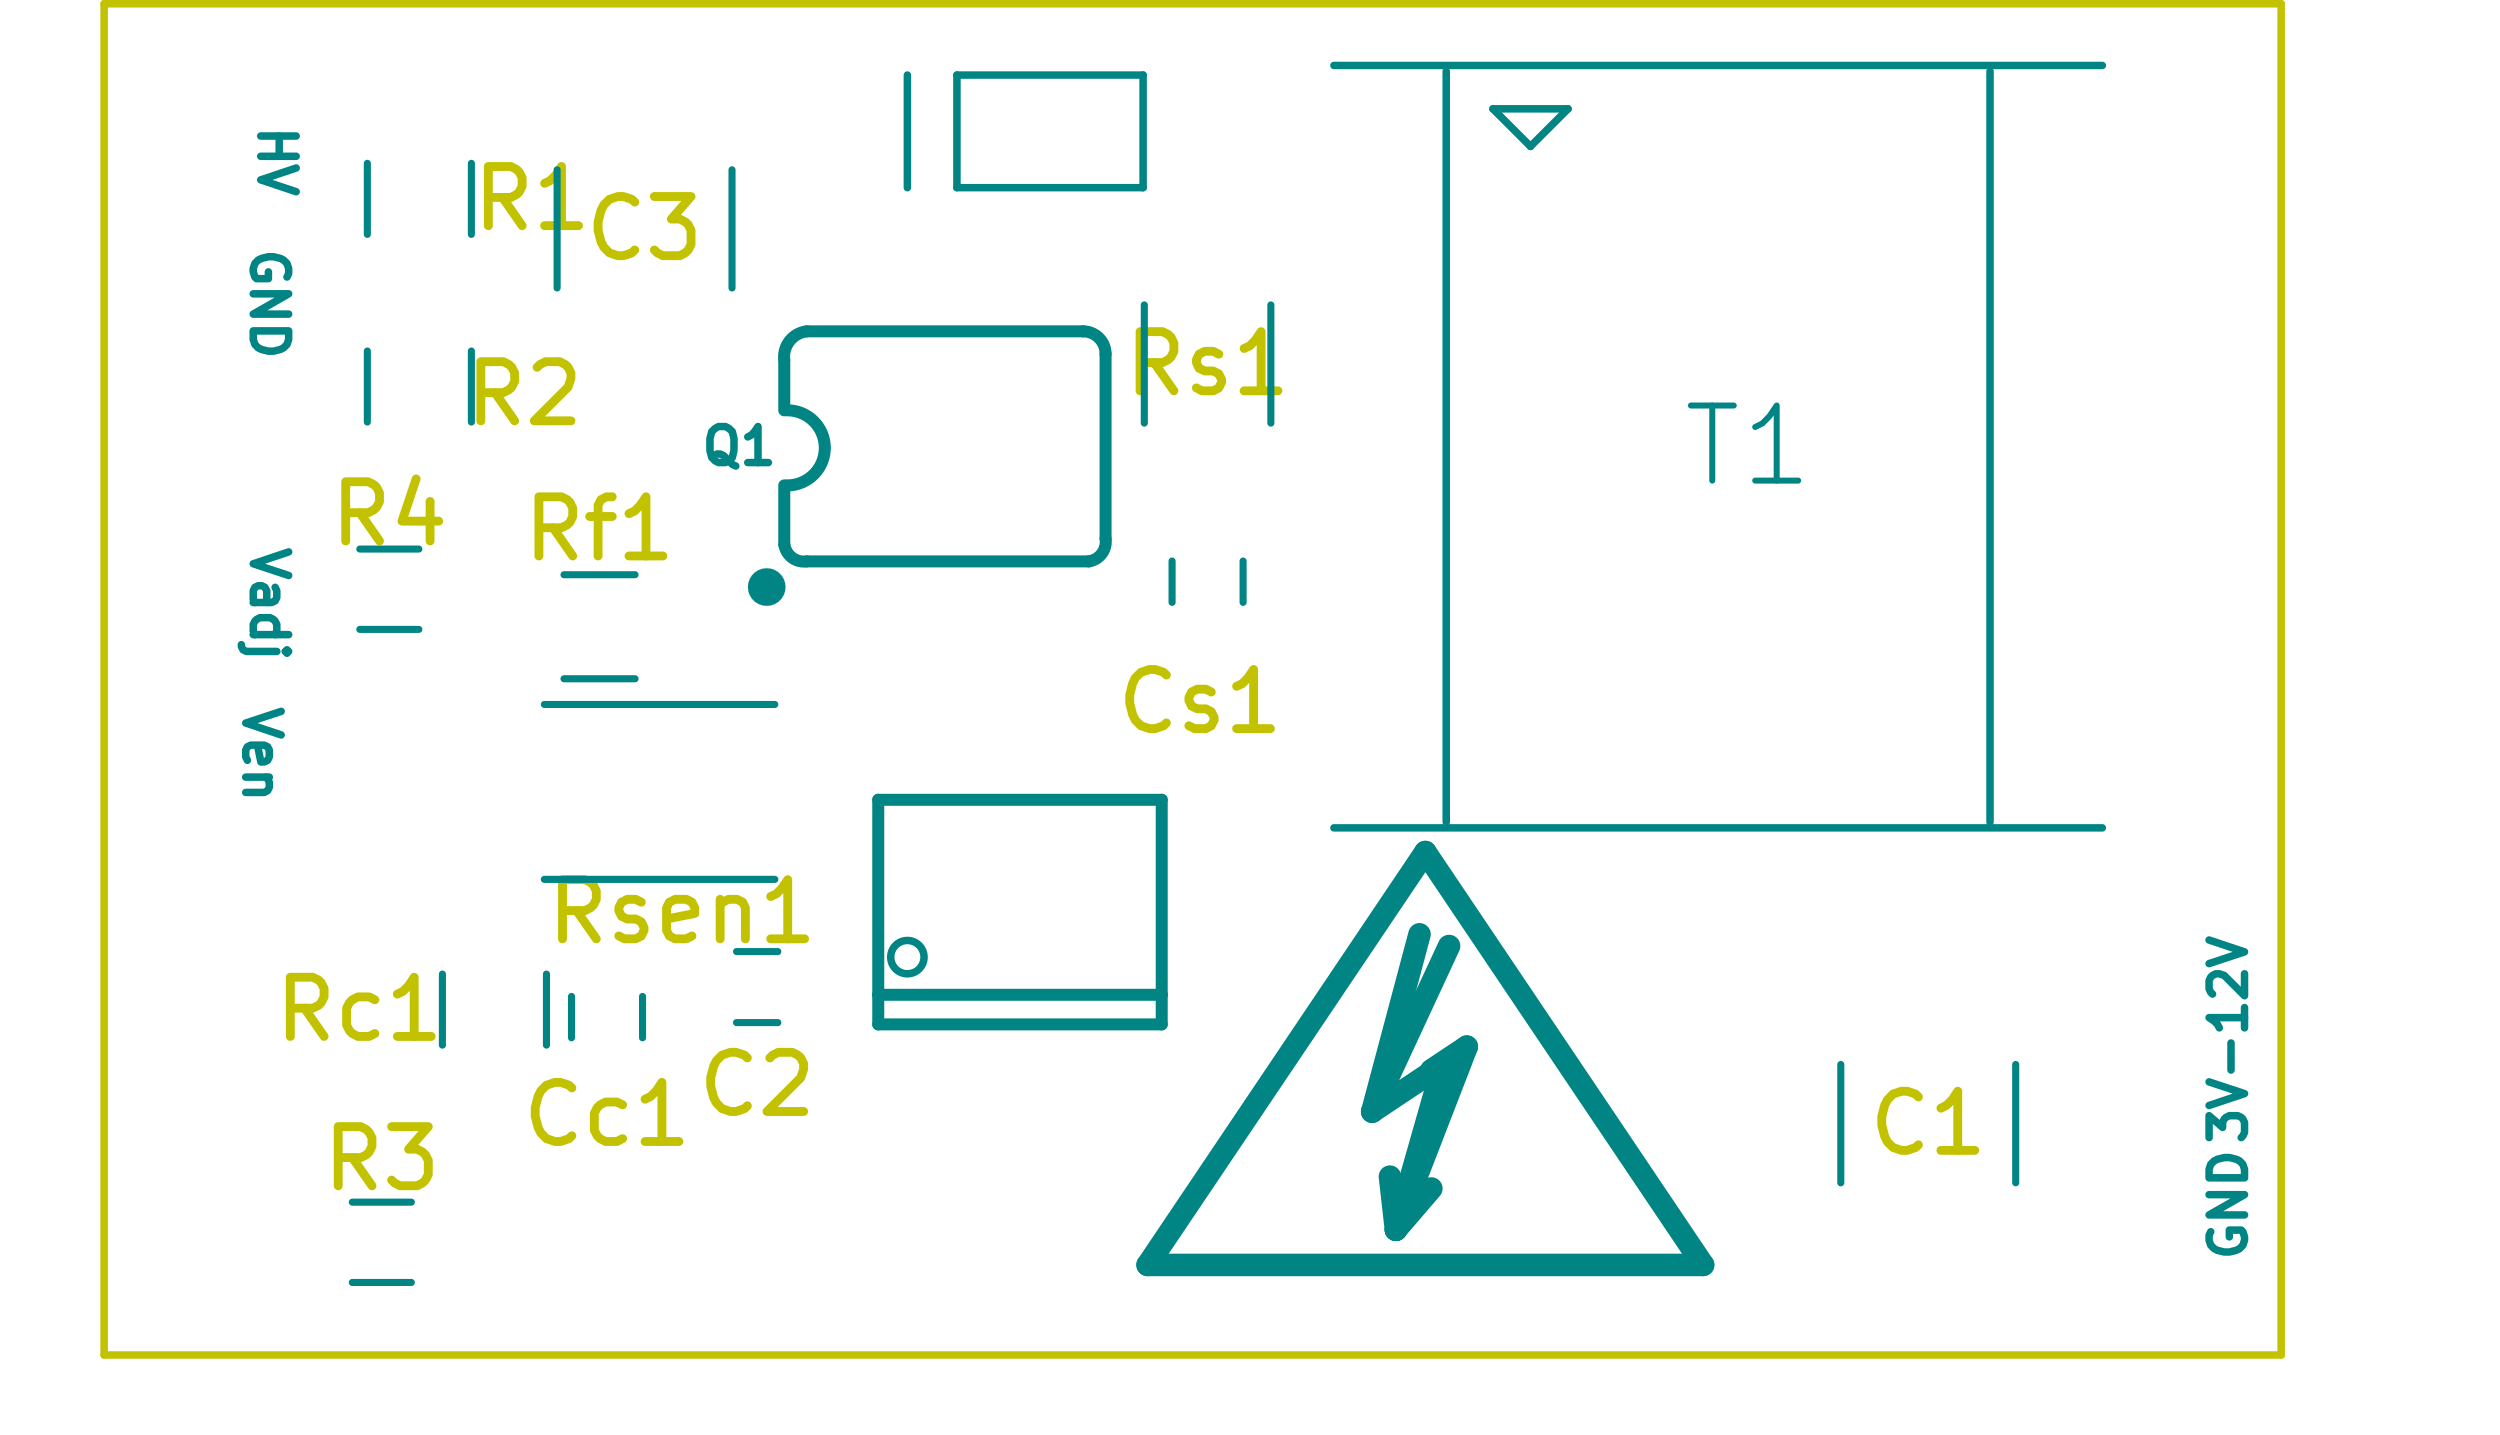 <?xml version="1.0" standalone="no"?>
 <!DOCTYPE svg PUBLIC "-//W3C//DTD SVG 1.1//EN" 
 "http://www.w3.org/Graphics/SVG/1.1/DTD/svg11.dtd"> 
<svg xmlns="http://www.w3.org/2000/svg" version="1.1" 
    width="4.229cm" height="2.428cm" viewBox="0 0 16650 9560 ">
<title>SVG Picture created as HVPS_SMD-F.SilkS.svg date 2017/11/09 19:49:47 </title>
  <desc>Picture generated by PCBNEW </desc>
<g style="fill:#000000; fill-opacity:1;stroke:#000000; stroke-opacity:1;
stroke-linecap:round; stroke-linejoin:round; "
 transform="translate(0 0) scale(1 1)">
</g>
<g style="fill:#008484; fill-opacity:0.0; 
stroke:#008484; stroke-width:-0; stroke-opacity:1; 
stroke-linecap:round; stroke-linejoin:round;">
</g>
<g style="fill:#008484; fill-opacity:0.0; 
stroke:#008484; stroke-width:50; stroke-opacity:1; 
stroke-linecap:round; stroke-linejoin:round;">
<path d="M1872 4738
L1636 4816
L1872 4895
" />
<path d="M1647 5064
L1636 5041
L1636 4996
L1647 4974
L1669 4963
L1759 4963
L1782 4974
L1793 4996
L1793 5041
L1782 5064
L1759 5075
L1737 5075
L1714 4963
" />
<path d="M1793 5176
L1636 5176
" />
<path d="M1771 5176
L1782 5188
L1793 5210
L1793 5244
L1782 5266
L1759 5278
L1636 5278
" />
<path d="M1922 3676
L1686 3755
L1922 3833
" />
<path d="M1686 4013
L1809 4013
L1832 4002
L1843 3980
L1843 3935
L1832 3912
" />
<path d="M1697 4013
L1686 3991
L1686 3935
L1697 3912
L1719 3901
L1742 3901
L1764 3912
L1776 3935
L1776 3991
L1787 4013
" />
<path d="M1686 4227
L1922 4227
" />
<path d="M1697 4227
L1686 4204
L1686 4159
L1697 4137
L1708 4126
L1731 4114
L1798 4114
L1821 4126
L1832 4137
L1843 4159
L1843 4204
L1832 4227
" />
<path d="M1843 4339
L1641 4339
L1618 4328
L1607 4306
L1607 4294
" />
<path d="M1922 4339
L1911 4328
L1899 4339
L1911 4351
L1922 4339
L1899 4339
" />
<path d="M1911 1845
L1922 1822
L1922 1788
L1911 1755
L1888 1732
L1866 1721
L1821 1710
L1787 1710
L1742 1721
L1719 1732
L1697 1755
L1686 1788
L1686 1811
L1697 1845
L1708 1856
L1787 1856
L1787 1811
" />
<path d="M1686 1957
L1922 1957
L1686 2092
L1922 2092
" />
<path d="M1686 2204
L1922 2204
L1922 2261
L1911 2294
L1888 2317
L1866 2328
L1821 2339
L1787 2339
L1742 2328
L1719 2317
L1697 2294
L1686 2261
L1686 2204
" />
<path d="M1736 906
L1972 906
" />
<path d="M1859 906
L1859 1041
" />
<path d="M1736 1041
L1972 1041
" />
<path d="M1972 1119
L1736 1198
L1972 1277
" />
<path d="M14724 8204
L14713 8227
L14713 8261
L14724 8294
L14747 8317
L14769 8328
L14814 8339
L14848 8339
L14893 8328
L14916 8317
L14938 8294
L14949 8261
L14949 8238
L14938 8204
L14927 8193
L14848 8193
L14848 8238
" />
<path d="M14949 8092
L14713 8092
L14949 7957
L14713 7957
" />
<path d="M14949 7845
L14713 7845
L14713 7788
L14724 7755
L14747 7732
L14769 7721
L14814 7710
L14848 7710
L14893 7721
L14916 7732
L14938 7755
L14949 7788
L14949 7845
" />
<path d="M14713 7577
L14713 7431
L14803 7509
L14803 7476
L14814 7453
L14826 7442
L14848 7431
L14904 7431
L14927 7442
L14938 7453
L14949 7476
L14949 7543
L14938 7566
L14927 7577
" />
<path d="M14713 7363
L14949 7284
L14713 7206
" />
<path d="M14859 7127
L14859 6947
" />
<path d="M14949 6711
L14949 6846
" />
<path d="M14949 6778
L14713 6778
L14747 6801
L14769 6823
L14781 6846
" />
<path d="M14736 6621
L14724 6610
L14713 6587
L14713 6531
L14724 6508
L14736 6497
L14758 6486
L14781 6486
L14814 6497
L14949 6632
L14949 6486
" />
<path d="M14713 6418
L14949 6340
L14713 6261
" />
</g>
<g style="fill:#C2C200; fill-opacity:0.0; 
stroke:#C2C200; stroke-width:50; stroke-opacity:1; 
stroke-linecap:round; stroke-linejoin:round;">
<path d="M15193 25
L693 25
" />
<path d="M15193 9025
L15193 25
" />
<path d="M693 9025
L15193 9025
" />
<path d="M693 25
L693 9025
" />
</g>
<g style="fill:#C2C200; fill-opacity:0.0; 
stroke:#C2C200; stroke-width:59.055; stroke-opacity:1; 
stroke-linecap:round; stroke-linejoin:round;">
<path d="M12777 7625
L12758 7643
L12702 7662
L12664 7662
L12608 7643
L12571 7606
L12552 7568
L12533 7493
L12533 7437
L12552 7362
L12571 7325
L12608 7287
L12664 7268
L12702 7268
L12758 7287
L12777 7306
" />
<path d="M13152 7662
L12927 7662
" />
<path d="M13039 7662
L13039 7268
L13002 7325
L12964 7362
L12927 7381
" />
<path d="M4977 7365
L4958 7384
L4902 7403
L4864 7403
L4808 7384
L4771 7346
L4752 7309
L4733 7234
L4733 7178
L4752 7103
L4771 7065
L4808 7028
L4864 7009
L4902 7009
L4958 7028
L4977 7046
" />
<path d="M5127 7046
L5146 7028
L5183 7009
L5277 7009
L5314 7028
L5333 7046
L5352 7084
L5352 7121
L5333 7178
L5108 7403
L5352 7403
" />
<path d="M4227 1665
L4208 1684
L4152 1703
L4114 1703
L4058 1684
L4021 1646
L4002 1609
L3983 1534
L3983 1478
L4002 1403
L4021 1365
L4058 1328
L4114 1309
L4152 1309
L4208 1328
L4227 1346
" />
<path d="M4358 1309
L4602 1309
L4471 1459
L4527 1459
L4564 1478
L4583 1496
L4602 1534
L4602 1628
L4583 1665
L4564 1684
L4527 1703
L4414 1703
L4377 1684
L4358 1665
" />
<path d="M3808 7565
L3789 7584
L3733 7603
L3696 7603
L3639 7584
L3602 7546
L3583 7509
L3564 7434
L3564 7378
L3583 7303
L3602 7265
L3639 7228
L3696 7209
L3733 7209
L3789 7228
L3808 7246
" />
<path d="M4146 7584
L4108 7603
L4033 7603
L3996 7584
L3977 7565
L3958 7528
L3958 7415
L3977 7378
L3996 7359
L4033 7340
L4108 7340
L4146 7359
" />
<path d="M4521 7603
L4296 7603
" />
<path d="M4408 7603
L4408 7209
L4371 7265
L4333 7303
L4296 7321
" />
<path d="M7768 4815
L7749 4834
L7693 4853
L7655 4853
L7599 4834
L7561 4796
L7543 4759
L7524 4684
L7524 4628
L7543 4553
L7561 4515
L7599 4478
L7655 4459
L7693 4459
L7749 4478
L7768 4496
" />
<path d="M7918 4834
L7955 4853
L8030 4853
L8067 4834
L8086 4796
L8086 4778
L8067 4740
L8030 4721
L7974 4721
L7936 4703
L7918 4665
L7918 4646
L7936 4609
L7974 4590
L8030 4590
L8067 4609
" />
<path d="M8461 4853
L8236 4853
" />
<path d="M8349 4853
L8349 4459
L8311 4515
L8274 4553
L8236 4571
" />
<path d="M3477 1503
L3346 1315
" />
<path d="M3252 1503
L3252 1109
L3402 1109
L3439 1128
L3458 1146
L3477 1184
L3477 1240
L3458 1278
L3439 1296
L3402 1315
L3252 1315
" />
<path d="M3852 1503
L3627 1503
" />
<path d="M3739 1503
L3739 1109
L3702 1165
L3664 1203
L3627 1221
" />
<path d="M3427 2803
L3296 2615
" />
<path d="M3202 2803
L3202 2409
L3352 2409
L3389 2428
L3408 2446
L3427 2484
L3427 2540
L3408 2578
L3389 2596
L3352 2615
L3202 2615
" />
<path d="M3577 2446
L3596 2428
L3633 2409
L3727 2409
L3764 2428
L3783 2446
L3802 2484
L3802 2521
L3783 2578
L3558 2803
L3802 2803
" />
<path d="M2477 7898
L2346 7710
" />
<path d="M2252 7898
L2252 7504
L2402 7504
L2439 7523
L2458 7542
L2477 7579
L2477 7635
L2458 7673
L2439 7692
L2402 7710
L2252 7710
" />
<path d="M2608 7504
L2852 7504
L2721 7654
L2777 7654
L2814 7673
L2833 7692
L2852 7729
L2852 7823
L2833 7860
L2814 7879
L2777 7898
L2664 7898
L2627 7879
L2608 7860
" />
<path d="M2527 3603
L2396 3415
" />
<path d="M2302 3603
L2302 3209
L2452 3209
L2489 3228
L2508 3246
L2527 3284
L2527 3340
L2508 3378
L2489 3396
L2452 3415
L2302 3415
" />
<path d="M2864 3340
L2864 3603
" />
<path d="M2771 3190
L2677 3471
L2921 3471
" />
<path d="M2158 6903
L2027 6715
" />
<path d="M1933 6903
L1933 6509
L2083 6509
L2121 6528
L2139 6546
L2158 6584
L2158 6640
L2139 6678
L2121 6696
L2083 6715
L1933 6715
" />
<path d="M2496 6884
L2458 6903
L2383 6903
L2346 6884
L2327 6865
L2308 6828
L2308 6715
L2327 6678
L2346 6659
L2383 6640
L2458 6640
L2496 6659
" />
<path d="M2871 6903
L2646 6903
" />
<path d="M2758 6903
L2758 6509
L2721 6565
L2683 6603
L2646 6621
" />
<path d="M3814 3703
L3683 3515
" />
<path d="M3589 3703
L3589 3309
L3739 3309
L3777 3328
L3796 3346
L3814 3384
L3814 3440
L3796 3478
L3777 3496
L3739 3515
L3589 3515
" />
<path d="M3927 3440
L4077 3440
" />
<path d="M3983 3703
L3983 3365
L4002 3328
L4039 3309
L4077 3309
" />
<path d="M4414 3703
L4189 3703
" />
<path d="M4302 3703
L4302 3309
L4264 3365
L4227 3403
L4189 3421
" />
<path d="M3971 6253
L3839 6065
" />
<path d="M3746 6253
L3746 5859
L3896 5859
L3933 5878
L3952 5896
L3971 5934
L3971 5990
L3952 6028
L3933 6046
L3896 6065
L3746 6065
" />
<path d="M4121 6234
L4158 6253
L4233 6253
L4271 6234
L4289 6196
L4289 6178
L4271 6140
L4233 6121
L4177 6121
L4139 6103
L4121 6065
L4121 6046
L4139 6009
L4177 5990
L4233 5990
L4271 6009
" />
<path d="M4608 6234
L4571 6253
L4496 6253
L4458 6234
L4439 6196
L4439 6046
L4458 6009
L4496 5990
L4571 5990
L4608 6009
L4627 6046
L4627 6084
L4439 6121
" />
<path d="M4796 5990
L4796 6253
" />
<path d="M4796 6028
L4814 6009
L4852 5990
L4908 5990
L4946 6009
L4964 6046
L4964 6253
" />
<path d="M5358 6253
L5133 6253
" />
<path d="M5246 6253
L5246 5859
L5208 5915
L5171 5953
L5133 5971
" />
<path d="M7818 2603
L7686 2415
" />
<path d="M7593 2603
L7593 2209
L7743 2209
L7780 2228
L7799 2246
L7818 2284
L7818 2340
L7799 2378
L7780 2396
L7743 2415
L7593 2415
" />
<path d="M7968 2584
L8005 2603
L8080 2603
L8117 2584
L8136 2546
L8136 2528
L8117 2490
L8080 2471
L8024 2471
L7986 2453
L7968 2415
L7968 2396
L7986 2359
L8024 2340
L8080 2340
L8117 2359
" />
<path d="M8511 2603
L8286 2603
" />
<path d="M8399 2603
L8399 2209
L8361 2265
L8324 2303
L8286 2321
" />
</g>
<g style="fill:#008484; fill-opacity:0.0; 
stroke:#008484; stroke-width:59.055; stroke-opacity:1; 
stroke-linecap:round; stroke-linejoin:round;">
</g>
<g style="fill:#008484; fill-opacity:0.0; 
stroke:#008484; stroke-width:40; stroke-opacity:1; 
stroke-linecap:round; stroke-linejoin:round;">
<path d="M11262 2701
L11547 2701
" />
<path d="M11404 3201
L11404 2701
" />
<path d="M11976 3201
L11690 3201
" />
<path d="M11833 3201
L11833 2701
L11785 2772
L11738 2820
L11690 2844
" />
</g>
<g style="fill:#008484; fill-opacity:0.0; 
stroke:#008484; stroke-width:50; stroke-opacity:1; 
stroke-linecap:round; stroke-linejoin:round;">
<path d="M4900 3104
L4877 3093
L4854 3070
L4820 3035
L4797 3024
L4774 3024
" />
<path d="M4785 3081
L4763 3070
L4740 3047
L4728 3001
L4728 2921
L4740 2875
L4763 2853
L4785 2841
L4831 2841
L4854 2853
L4877 2875
L4888 2921
L4888 3001
L4877 3047
L4854 3070
L4831 3081
L4785 3081
" />
<path d="M5117 3081
L4980 3081
" />
<path d="M5048 3081
L5048 2841
L5025 2875
L5003 2898
L4980 2910
" />
</g>
<g style="fill:#008484; fill-opacity:0.0; 
stroke:#008484; stroke-width:47.244; stroke-opacity:1; 
stroke-linecap:round; stroke-linejoin:round;">
<path d="M13425 7878
L13425 7090
" />
<path d="M12260 7090
L12260 7878
" />
<path d="M4905 6338
L5180 6338
" />
<path d="M5180 6811
L4905 6811
" />
<path d="M4875 1918
L4875 1131
" />
<path d="M3710 1131
L3710 1918
" />
<path d="M4279 6637
L4279 6912
" />
<path d="M3806 6912
L3806 6637
" />
<path d="M8279 3737
L8279 4012
" />
<path d="M7806 4012
L7806 3737
" />
</g>
<g style="fill:#008484; fill-opacity:0.0; 
stroke:#008484; stroke-width:50; stroke-opacity:1; 
stroke-linecap:round; stroke-linejoin:round;">
<path d="M6373 500
L7613 500
" />
<path d="M7613 500
L7613 1250
" />
<path d="M7613 1250
L6373 1250
" />
<path d="M6373 1250
L6373 500
" />
<path d="M6043 500
L6043 1250
" />
</g>
<g style="fill:#008484; fill-opacity:0.0; 
stroke:#008484; stroke-width:47.244; stroke-opacity:1; 
stroke-linecap:round; stroke-linejoin:round;">
<path d="M2446 1561
L2446 1088
" />
<path d="M3139 1088
L3139 1561
" />
<path d="M2446 2811
L2446 2338
" />
<path d="M3139 2338
L3139 2811
" />
<path d="M2346 8007
L2739 8007
" />
<path d="M2739 8542
L2346 8542
" />
<path d="M2789 4192
L2396 4192
" />
<path d="M2396 3657
L2789 3657
" />
<path d="M2946 6961
L2946 6488
" />
<path d="M3639 6488
L3639 6961
" />
<path d="M4229 4521
L3756 4521
" />
<path d="M3756 3828
L4229 3828
" />
<path d="M3625 4692
L5160 4692
" />
<path d="M5160 5857
L3625 5857
" />
<path d="M8464 2031
L8464 2818
" />
<path d="M7621 2818
L7621 2031
" />
</g>
<g style="fill:#008484; fill-opacity:0.0; 
stroke:#008484; stroke-width:50; stroke-opacity:1; 
stroke-linecap:round; stroke-linejoin:round;">
<path d="M10443 725
L10193 975
" />
<path d="M10193 975
L9943 725
" />
<path d="M9943 725
L10443 725
" />
<path d="M14002 436
L8884 436
" />
<path d="M8884 5514
L14002 5514
" />
<path d="M13254 475
L13254 5475
" />
<path d="M9632 475
L9632 5475
" />
</g>
<g style="fill:#008484; fill-opacity:0.0; 
stroke:#008484; stroke-width:80; stroke-opacity:1; 
stroke-linecap:round; stroke-linejoin:round;">
<path d="M7737 5327
L7737 6626
" />
<path d="M7737 6626
L7737 6823
" />
<path d="M7737 6823
L5849 6823
" />
<path d="M5849 6823
L5849 6626
" />
<path d="M5849 6626
L5849 5327
" />
<path d="M5849 5327
L7737 5327
" />
<path d="M7737 6626
L5849 6626
" />
</g>
<g style="fill:#008484; fill-opacity:0.0; 
stroke:#008484; stroke-width:50; stroke-opacity:1; 
stroke-linecap:round; stroke-linejoin:round;">
<circle cx="6043" cy="6375" r="111" /> 
</g>
<g style="fill:#008484; fill-opacity:0.0; 
stroke:#008484; stroke-width:150; stroke-opacity:1; 
stroke-linecap:round; stroke-linejoin:round;">
<path d="M9297 8191
L9769 6971
" />
<path d="M9769 6971
L9533 7128
" />
<path d="M9139 7404
L9651 6301
" />
<path d="M9297 8191
L9533 7916
" />
<path d="M9454 6223
L9139 7404
" />
<path d="M9139 7404
L9611 7089
" />
<path d="M9611 7089
L9297 8191
" />
<path d="M9297 8191
L9257 7837
" />
<path d="M9493 5675
L11343 8425
" />
<path d="M11343 8425
L7643 8425
" />
<path d="M7643 8425
L9493 5675
" />
</g>
<g style="fill:#008484; fill-opacity:0.0; 
stroke:#008484; stroke-width:80; stroke-opacity:1; 
stroke-linecap:round; stroke-linejoin:round;">
<path d="M7213 2207
L5373 2207
" />
<path d="M5373 3739
L7252 3739
" />
<path d="M7363 3589
L7363 2357
" />
<path d="M5223 2402
L5223 2733
" />
<path d="M5223 3628
L5223 3233
" />
</g>
<g style="fill:#008484; fill-opacity:1.0; 
stroke:#008484; stroke-width:1; stroke-opacity:1; 
stroke-linecap:round; stroke-linejoin:round;">
<polyline style="fill-rule:evenodd;"
points="5231,3910
5228,3882
5219,3856
5204,3832
5184,3812
5160,3797
5134,3788
5106,3785
5078,3788
5052,3797
5028,3812
5008,3832
4993,3856
4984,3882
4981,3910
4984,3938
4993,3964
5008,3988
5028,4008
5052,4023
5078,4032
5106,4035
5134,4032
5160,4023
5184,4008
5204,3988
5219,3964
5228,3938
5231,3910
" /> 
</g>
<g style="fill:#008484; fill-opacity:0.0; 
stroke:#008484; stroke-width:80; stroke-opacity:1; 
stroke-linecap:round; stroke-linejoin:round;">
<path d="M7251 3739 A132.371 132.371 0.0 0 0 7363 3589 " />
<path d="M5373 2207 A171.172 171.172 0.0 0 0 5223 2397 " />
<path d="M7363 2357 A150 150 0.0 0 0 7213 2207 " />
<path d="M5224 3628 A131.381 131.381 0.0 0 0 5373 3739 " />
<path d="M5243 3233 A250 250 0.0 0 0 5243 2733 " />
</g> 
</svg>
